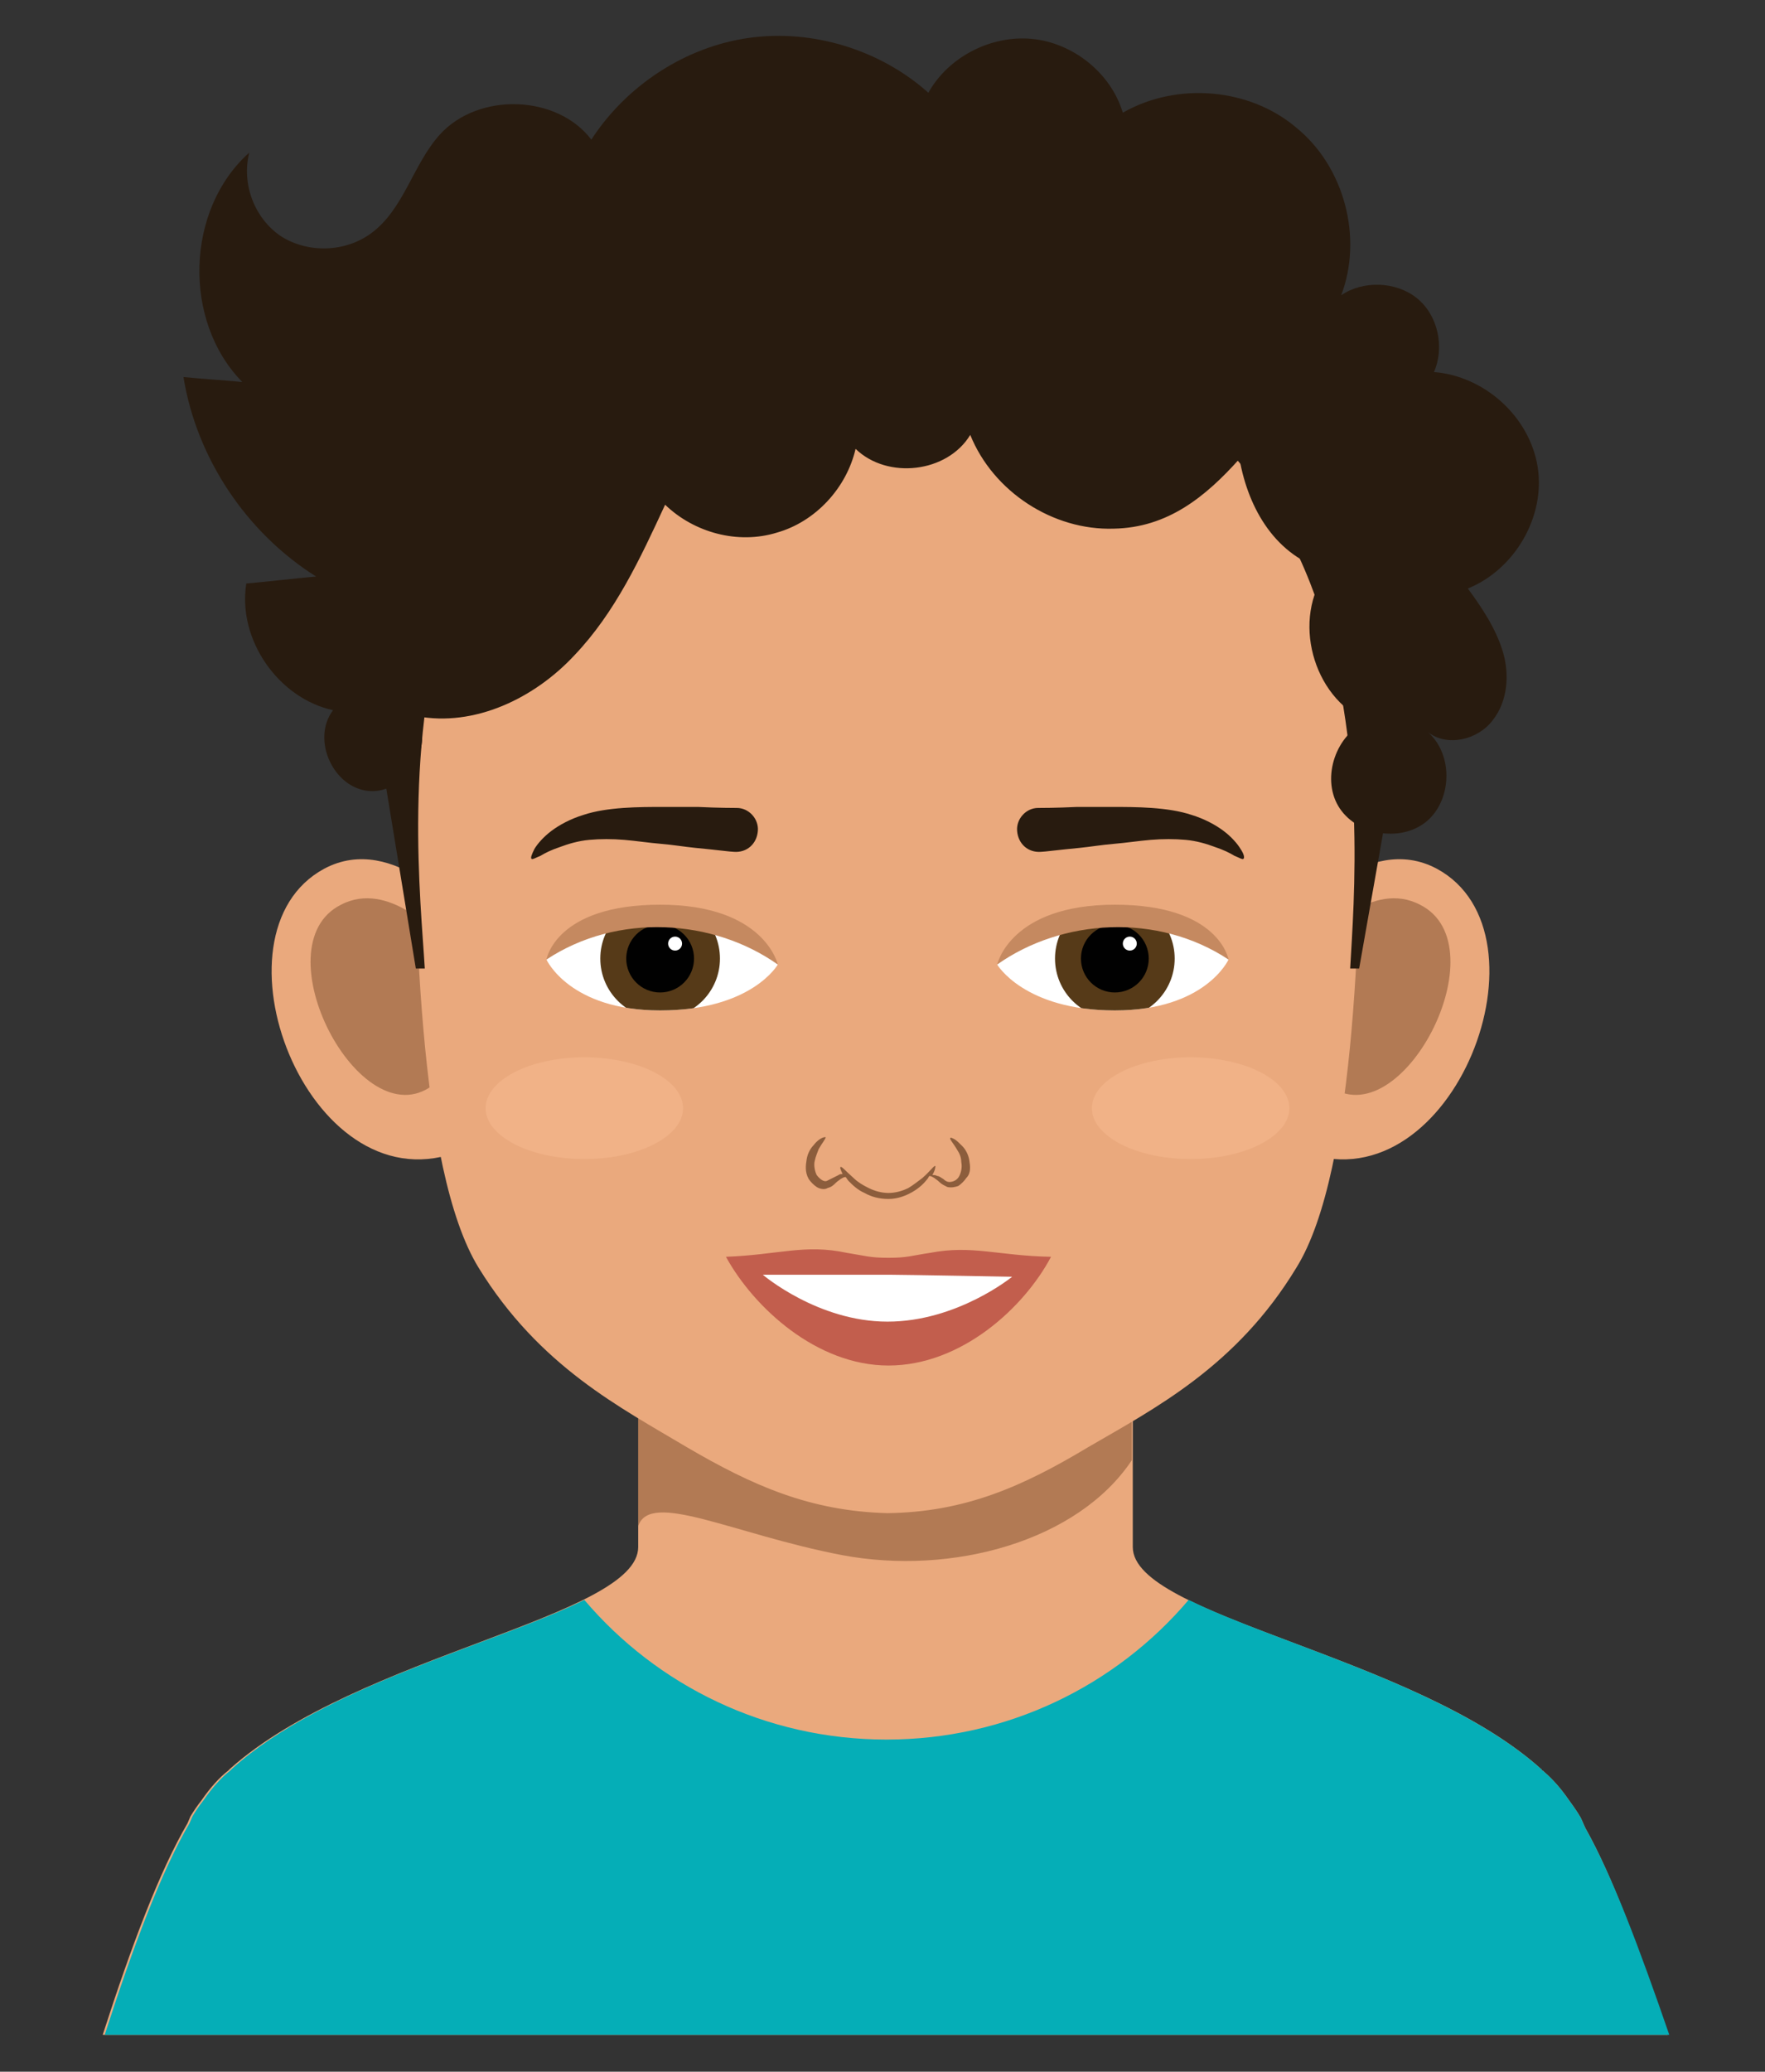 <?xml version="1.0" encoding="utf-8"?>
<!-- Generator: Adobe Illustrator 20.1.0, SVG Export Plug-In . SVG Version: 6.00 Build 0)  -->
<svg version="1.1" id="Layer_1" xmlns="http://www.w3.org/2000/svg" xmlns:xlink="http://www.w3.org/1999/xlink" x="0px" y="0px"
	 viewBox="0 0 177 207.7" style="enable-background:new 0 0 177 207.7;" xml:space="preserve">
<rect x="0" y="0" width="177" height="207.7" fill="#333333" stroke="none"/>
<style type="text/css">
	.st0{fill:#EAA97D;}
	.st1{fill:#B27A54;}
	.st2{fill:#05AEB7;}
	.st3{fill:#C25E4D;}
	.st4{fill:#FFFFFF;}
	.st5{fill:#281B0F;}
	.st6{fill:#8C5D3C;}
	.st7{clip-path:url(#SVGID_2_);}
	.st8{fill:#563A18;}
	.st9{fill:#010101;}
	.st10{fill:#C58960;}
	.st11{clip-path:url(#SVGID_4_);}
	.st12{fill:#F1B287;}
</style>
<g>
	<g>
		<path class="st0" d="M167.2,204.1c-2.8-8.7-5.5-16-8.2-20.8c-0.2-0.4-0.3-0.7-0.5-1.1c-0.4-0.7-1-1.5-1.5-2.2
			c-0.8-1.1-1.6-1.9-2.3-2.5c0,0-0.1,0-0.1-0.1c-12.7-11.5-41-15.3-41-22.3c0-7.9,0-33.6,0-33.6H64c0,0,0,25.8,0,33.6
			c0,7-28.1,10.8-40.9,22.2c-0.1,0.1-0.1,0.1-0.2,0.2c-0.9,0.7-1.8,1.7-2.7,3c-0.4,0.5-0.8,1.1-1.1,1.6c-0.1,0.2-0.2,0.5-0.3,0.7
			c-2.8,4.8-5.6,12.2-8.5,21.2H167.2z"/>
		<path class="st1" d="M113.5,146.4c0-10.5,0-24.8,0-24.8H64c0,0,0,21.7,0,31.4c1.2-3.6,9.5,0.8,20.4,2.9
			C95.5,158,108.1,154.5,113.5,146.4z"/>
		<path class="st2" d="M159,183.3c-0.2-0.4-0.3-0.7-0.5-1.1c-0.4-0.7-1-1.5-1.5-2.2c-0.8-1.1-1.6-1.9-2.3-2.5c0,0-0.1,0-0.1-0.1
			c-9.2-8.3-26.5-12.6-35.4-17c-7.3,8.6-18.2,14-30.3,14c-12.1,0-23-5.4-30.3-14c-8.9,4.4-26.1,8.6-35.3,16.9
			c-0.1,0.1-0.1,0.1-0.2,0.2c-0.9,0.7-1.8,1.7-2.7,3c-0.4,0.5-0.8,1.1-1.1,1.6c-0.1,0.2-0.2,0.5-0.3,0.7c-2.8,4.8-5.6,12.2-8.5,21.2
			h156.9C164.4,195.3,161.7,188.1,159,183.3z"/>
	</g>
	<g>
		<g>
			<g>
				<path class="st0" d="M46.6,92c0,0-7-8.7-14.1-4.9c-12,6.5-1.7,33.6,13.1,28.5L46.6,92z"/>
				<path class="st1" d="M43.9,93.8c0,0-4.9-5.6-9.7-3.1c-8.2,4.1,1.9,23.6,9.2,18.1L43.9,93.8z"/>
			</g>
			<g>
				<path class="st0" d="M130,92c0,0,7-8.7,14.1-4.9c12,6.5,1.7,33.6-13.1,28.5L130,92z"/>
				<path class="st1" d="M132.7,93.8c0,0,4.9-5.6,9.7-3.1c8.2,4.1-1.9,23.6-9.2,18.1L132.7,93.8z"/>
			</g>
		</g>
		<path class="st0" d="M89,23.7C62.7,24,41.5,39.4,41.5,75c0,15.7,0.4,42.2,6.5,52.1s14.2,14,20.9,18c6.5,3.8,12.3,6.4,20.1,6.6
			c7.8-0.1,13.6-2.7,20.1-6.6c6.7-3.9,14.9-8.1,20.9-18c6.1-9.8,6.5-36.4,6.5-52.1C136.5,39.4,115.3,24,89,23.7z"/>
		<g>
			<path class="st3" d="M93.3,125.6c-2,0.3-2.3,0.5-4.2,0.5c-1.9,0-2.3-0.2-4.2-0.5c-4.2-0.9-6.8,0.2-12.1,0.4
				c2.8,5.1,9.1,10.9,16.3,10.9c7.3,0,13.6-5.8,16.3-10.9C100.1,125.9,97.5,124.8,93.3,125.6z"/>
			<path class="st4" d="M89,132.5c-7,0-12.5-4.7-12.5-4.7s10.4,0,12.9,0c1.2,0,12.1,0.2,12.1,0.2S96,132.5,89,132.5z"/>
		</g>
		<path class="st5" d="M139.9,76.7l-3.6,20.4l-0.9,0c0.7-12.9,5.7-64.9-47.2-64.9S41.8,83.6,42.6,97.1l-0.9,0l-3.2-19.5
			c0,0-9.3-61,52.1-61S139.9,76.7,139.9,76.7z"/>
		<path class="st6" d="M97.2,116.3c-0.1-0.6-0.4-1.1-0.7-1.4c-0.3-0.3-0.6-0.6-0.8-0.7c-0.2-0.1-0.4-0.2-0.4-0.1
			c-0.1,0.1,0.3,0.5,0.7,1.2c0.2,0.3,0.4,0.7,0.4,1.2c0.1,0.5,0,1-0.2,1.4c-0.2,0.4-0.6,0.6-1,0.6c-0.2,0-0.4-0.1-0.6-0.3
			c-0.2-0.1-0.4-0.3-0.6-0.3c-0.2-0.1-0.3-0.1-0.5-0.1c0.3-0.5,0.3-0.8,0.3-0.9c-0.1-0.1-0.5,0.5-1.3,1.2c-0.4,0.3-0.9,0.7-1.4,1
			c-0.6,0.3-1.3,0.5-2,0.5c-0.7,0-1.4-0.2-2-0.5c-0.6-0.3-1.1-0.6-1.5-1c-0.8-0.7-1.2-1.2-1.3-1.1c-0.1,0,0,0.3,0.2,0.7
			c-0.1,0-0.3,0-0.4,0.1c-0.2,0.1-0.4,0.2-0.6,0.3c-0.2,0.1-0.4,0.2-0.6,0.3c-0.3,0.1-0.7-0.2-1-0.6c-0.2-0.4-0.3-1-0.2-1.4
			c0.1-0.5,0.3-0.9,0.4-1.2c0.4-0.7,0.7-1,0.7-1.2c0,0-0.2,0-0.4,0.1c-0.2,0.1-0.5,0.3-0.8,0.7c-0.3,0.3-0.6,0.8-0.7,1.4
			c-0.1,0.6-0.2,1.3,0.2,2c0.2,0.3,0.5,0.6,0.8,0.8c0.3,0.2,0.8,0.3,1.1,0.1c0.4-0.1,0.6-0.3,0.8-0.5c0.2-0.2,0.4-0.3,0.5-0.4
			c0.2-0.1,0.3-0.2,0.5-0.2c0.1,0.1,0.2,0.3,0.3,0.4c0.4,0.4,0.9,0.9,1.6,1.2c0.7,0.4,1.5,0.6,2.4,0.6c0.9,0,1.7-0.3,2.4-0.7
			c0.7-0.4,1.2-0.9,1.5-1.3c0.1-0.1,0.1-0.2,0.2-0.3c0.2,0,0.3,0.1,0.5,0.2c0.1,0.1,0.3,0.2,0.5,0.4c0.2,0.2,0.4,0.3,0.8,0.5
			c0.4,0.1,0.8,0,1.1-0.1c0.3-0.2,0.6-0.5,0.8-0.8C97.4,117.6,97.3,116.9,97.2,116.3z"/>
		<path class="st5" d="M133.1,57.2c-3.6,4.8-1.5,12.7,4,15.1c-3.1,1.3-4.6,5.6-2.9,8.5c1.7,2.9,6.2,3.7,8.8,1.6
			c2.6-2.1,2.8-6.7,0.2-9c1.9,1.5,5,0.8,6.5-1.2c1.5-1.9,1.7-4.6,1-6.9c-0.7-2.3-2.1-4.4-3.5-6.3c4.7-1.9,7.8-7.2,7-12.2
			c-0.8-5-5.3-9.1-10.4-9.5c1.1-2.5,0.4-5.7-1.7-7.4c-2.1-1.7-5.4-1.8-7.6-0.3c2.2-5.8,0.3-12.9-4.5-16.8c-4.7-4-12-4.6-17.4-1.5
			c-1.2-4-5-7-9.1-7.4c-4.1-0.4-8.4,1.8-10.4,5.4c-4.8-4.3-11.6-6.4-18-5.5c-6.4,0.9-12.3,4.8-15.8,10.2C55.9,9.5,48,9.2,44.1,13.5
			c-2.7,3-3.6,7.5-6.9,9.9c-2.6,1.9-6.3,2-9,0.3c-2.7-1.8-4-5.3-3.2-8.4c-6.4,5.7-6.7,16.9-0.7,23c-2-0.2-3.9-0.3-5.9-0.5
			c1.3,8.1,6.3,15.6,13.3,20c-2.3,0.2-4.7,0.5-7,0.7c-0.9,5.6,3.2,11.5,8.7,12.7c-2.2,2.9,0,7.8,3.6,8.1c3.6,0.3,6.6-4.3,4.8-7.5
			c5.8,1.1,11.8-1.8,15.8-6.1c4.1-4.3,6.6-9.7,9.1-15.1c2.9,2.8,7.3,4,11.2,2.8c3.9-1.1,7-4.5,7.9-8.4c3.2,3.1,9.2,2.4,11.5-1.4
			c2.3,5.7,8.3,9.6,14.4,9.4c5.4-0.1,9.2-3.2,12.6-7C125.2,51.1,128,55.8,133.1,57.2z"/>
		<g>
			<g>
				<g>
					<defs>
						<path id="SVGID_1_" d="M100,96.7c0,0,2.9-3.9,11.8-3.9c8.9,0,11.4,3.4,11.4,3.4s-2.3,5.1-11.4,5.1S100,96.7,100,96.7z"/>
					</defs>
					<use xlink:href="#SVGID_1_"  style="overflow:visible;fill:#FFFFFF;"/>
					<clipPath id="SVGID_2_">
						<use xlink:href="#SVGID_1_"  style="overflow:visible;"/>
					</clipPath>
					<g class="st7">
						<circle class="st8" cx="111.8" cy="96.1" r="6"/>
						<circle class="st9" cx="111.8" cy="96.1" r="3.4"/>
						<circle class="st4" cx="113.3" cy="94.6" r="0.7"/>
					</g>
				</g>
				<path class="st10" d="M100,96.7c0,0,1.3-6,11.8-6c10.5,0,11.4,5.5,11.4,5.5C116.1,91.5,106.5,92.1,100,96.7z"/>
			</g>
			<g>
				<g>
					<defs>
						<path id="SVGID_3_" d="M78,96.7c0,0-2.9-3.9-11.8-3.9c-8.9,0-11.4,3.4-11.4,3.4s2.3,5.1,11.4,5.1C75.4,101.3,78,96.7,78,96.7z
							"/>
					</defs>
					<use xlink:href="#SVGID_3_"  style="overflow:visible;fill:#FFFFFF;"/>
					<clipPath id="SVGID_4_">
						<use xlink:href="#SVGID_3_"  style="overflow:visible;"/>
					</clipPath>
					<g class="st11">
						<circle class="st8" cx="66.2" cy="96.1" r="6"/>
						<circle class="st9" cx="66.2" cy="96.1" r="3.4"/>
						<circle class="st4" cx="67.7" cy="94.6" r="0.7"/>
					</g>
				</g>
				<path class="st10" d="M78,96.7c0,0-1.3-6-11.8-6c-10.5,0-11.4,5.5-11.4,5.5C61.9,91.5,71.5,92.1,78,96.7z"/>
			</g>
		</g>
		<g>
			<path class="st5" d="M124.7,86.1c-0.1,0.1-0.4-0.1-0.9-0.3c-0.5-0.3-1.1-0.6-2-0.9c-0.8-0.3-1.8-0.6-2.9-0.7
				c-1.1-0.1-2.3-0.1-3.5,0c-1.2,0.1-2.5,0.3-3.7,0.4c-1.2,0.1-2.4,0.3-3.4,0.4c-2.1,0.2-3.6,0.4-3.9,0.4c-1.3,0.1-2.3-0.8-2.4-2.1
				c-0.1-1.2,0.9-2.3,2.1-2.3c0.3,0,1.8,0,3.9-0.1c1,0,2.2,0,3.5,0c1.2,0,2.6,0,4,0.1c1.4,0.1,2.8,0.3,4,0.7c1.3,0.4,2.4,1,3.2,1.6
				c0.8,0.6,1.4,1.3,1.7,1.8C124.8,85.7,124.8,86,124.7,86.1z"/>
			<path class="st5" d="M53.3,86.1c0.1,0.1,0.4-0.1,0.9-0.3c0.5-0.3,1.1-0.6,2-0.9c0.8-0.3,1.8-0.6,2.9-0.7c1.1-0.1,2.3-0.1,3.5,0
				c1.2,0.1,2.5,0.3,3.7,0.4c1.2,0.1,2.4,0.3,3.4,0.4c2.1,0.2,3.6,0.4,3.9,0.4c1.3,0.1,2.3-0.8,2.4-2.1c0.1-1.2-0.9-2.3-2.1-2.3
				c-0.3,0-1.8,0-3.9-0.1c-1,0-2.2,0-3.5,0c-1.2,0-2.6,0-4,0.1c-1.4,0.1-2.8,0.3-4,0.7c-1.3,0.4-2.4,1-3.2,1.6
				c-0.8,0.6-1.4,1.3-1.7,1.8C53.3,85.7,53.2,86,53.3,86.1z"/>
		</g>
		<g>
			<ellipse class="st12" cx="58.6" cy="111.1" rx="9.9" ry="5.1"/>
			<ellipse class="st12" cx="119.4" cy="111.1" rx="9.9" ry="5.1"/>
		</g>
	</g>
</g>
</svg>
